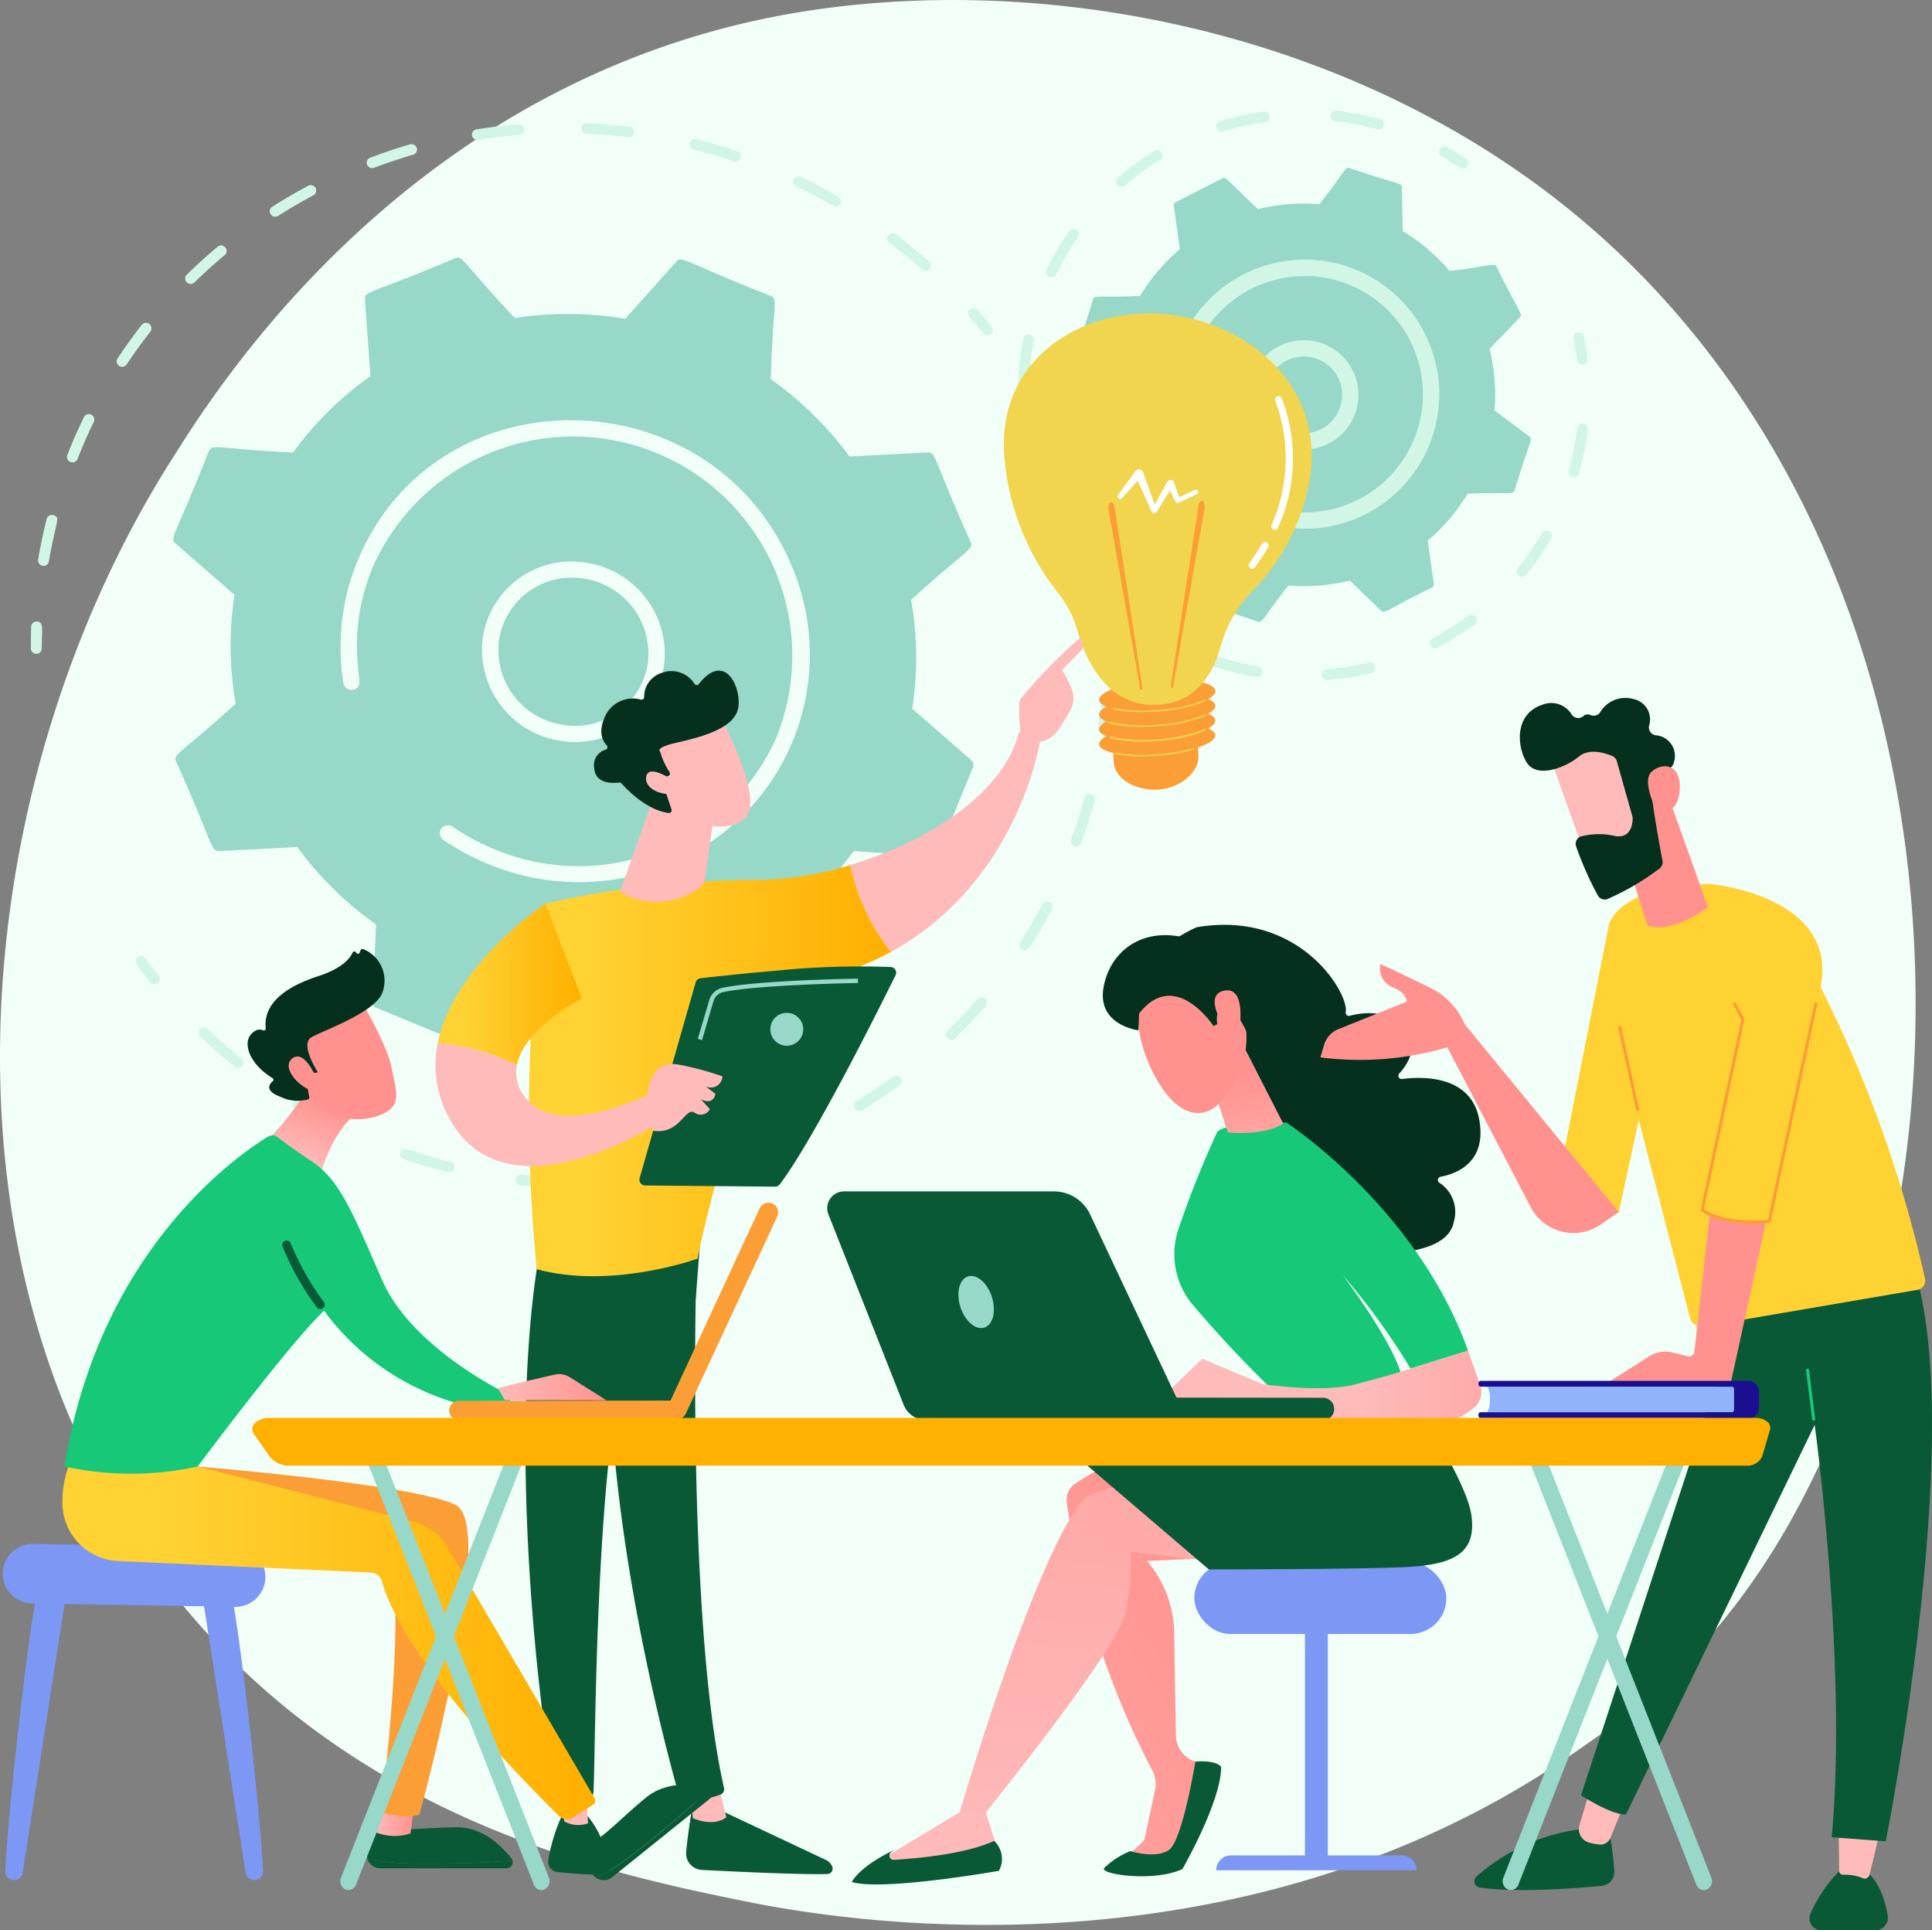 <svg xmlns="http://www.w3.org/2000/svg" xmlns:xlink="http://www.w3.org/1999/xlink" width="189.198" height="188.999" viewBox="0 0 189.198 188.999">
  <rect x="0" y="0" width="189.198" height="188.999" fill="#808080" stroke="none"/>
  <defs>
    <linearGradient id="linear-gradient" x1="240.841" y1="1.223" x2="241.848" y2="1.223" gradientUnits="objectBoundingBox">
      <stop offset="0" stop-color="#febbba"/>
      <stop offset="1" stop-color="#ff928e"/>
    </linearGradient>
    <linearGradient id="linear-gradient-2" x1="280.766" y1="1.078" x2="281.78" y2="1.078" xlink:href="#linear-gradient"/>
    <linearGradient id="linear-gradient-3" y1="0.5" x2="1" y2="0.5" gradientUnits="objectBoundingBox">
      <stop offset="0.188" stop-color="#ffd234"/>
      <stop offset="0.986" stop-color="#ffb000"/>
    </linearGradient>
    <linearGradient id="linear-gradient-4" x1="46.455" y1="0.612" x2="47.449" y2="0.612" xlink:href="#linear-gradient"/>
    <linearGradient id="linear-gradient-5" x1="138.144" y1="1.817" x2="140.124" y2="4.501" xlink:href="#linear-gradient"/>
    <linearGradient id="linear-gradient-6" x1="334.55" y1="1.23" x2="336.552" y2="-0.55" xlink:href="#linear-gradient"/>
    <linearGradient id="linear-gradient-8" x1="37.022" y1="0.738" x2="38.024" y2="0.738" xlink:href="#linear-gradient"/>
    <linearGradient id="linear-gradient-9" x1="92.599" y1="0.772" x2="93.59" y2="0.772" xlink:href="#linear-gradient"/>
    <linearGradient id="linear-gradient-10" x1="-79.144" y1="-16.852" x2="-79.467" y2="-17.918" xlink:href="#linear-gradient"/>
    <linearGradient id="linear-gradient-11" x1="-258.748" y1="-83.498" x2="-259.695" y2="-88.111" xlink:href="#linear-gradient"/>
    <linearGradient id="linear-gradient-12" x1="110.409" y1="0.5" x2="111.409" y2="0.5" xlink:href="#linear-gradient"/>
    <linearGradient id="linear-gradient-13" x1="0" y1="0.5" x2="1" y2="0.5" xlink:href="#linear-gradient"/>
    <linearGradient id="linear-gradient-16" x1="0.367" y1="0.85" x2="0.601" y2="0.282" xlink:href="#linear-gradient"/>
    <linearGradient id="linear-gradient-18" x1="21.119" y1="4.287" x2="20.078" y2="5.038" xlink:href="#linear-gradient"/>
    <linearGradient id="linear-gradient-19" x1="86.116" y1="12.72" x2="81.839" y2="15.33" xlink:href="#linear-gradient"/>
    <linearGradient id="linear-gradient-20" x1="-1.05" y1="2.829" x2="0.734" y2="-0.03" xlink:href="#linear-gradient"/>
    <linearGradient id="linear-gradient-21" x1="0.47" y1="0.997" x2="0.639" y2="-1.153" xlink:href="#linear-gradient"/>
    <linearGradient id="linear-gradient-22" x1="0.751" y1="1.908" x2="0.44" y2="0.311" xlink:href="#linear-gradient"/>
    <linearGradient id="linear-gradient-23" x1="-86.741" y1="8.255" x2="-85.34" y2="9.008" xlink:href="#linear-gradient"/>
    <linearGradient id="linear-gradient-24" x1="-366.092" y1="26.132" x2="-360.223" y2="28.575" xlink:href="#linear-gradient"/>
    <linearGradient id="linear-gradient-25" x1="0.623" y1="0.5" x2="1.623" y2="0.5" xlink:href="#linear-gradient"/>
    <linearGradient id="linear-gradient-26" x1="-304.821" y1="1.164" x2="-305.083" y2="-0.58" xlink:href="#linear-gradient"/>
    <linearGradient id="linear-gradient-27" x1="-351.84" y1="1.13" x2="-352.124" y2="-0.791" xlink:href="#linear-gradient"/>
    <linearGradient id="linear-gradient-28" x1="-36.79" y1="0.161" x2="-37.383" y2="1.632" xlink:href="#linear-gradient-3"/>
    <linearGradient id="linear-gradient-29" x1="-86.171" y1="0.5" x2="-85.171" y2="0.5" xlink:href="#linear-gradient"/>
    <linearGradient id="linear-gradient-30" x1="-44.693" y1="0.5" x2="-43.693" y2="0.5" xlink:href="#linear-gradient"/>
    <linearGradient id="linear-gradient-31" x1="-170.666" y1="1.029" x2="-169.377" y2="0.222" xlink:href="#linear-gradient"/>
    <linearGradient id="linear-gradient-32" x1="-137.544" y1="0.175" x2="-138.861" y2="1.493" xlink:href="#linear-gradient"/>
    <linearGradient id="linear-gradient-33" x1="-433.818" y1="2.763" x2="-430.556" y2="0.44" xlink:href="#linear-gradient"/>
    <linearGradient id="linear-gradient-34" x1="0.857" y1="-10.915" x2="0.637" y2="-3.932" gradientUnits="objectBoundingBox">
      <stop offset="0" stop-color="#09005d"/>
      <stop offset="1" stop-color="#1a0f91"/>
    </linearGradient>
    <linearGradient id="linear-gradient-35" x1="0.211" y1="32.996" x2="0.464" y2="4.261" xlink:href="#linear-gradient-3"/>
  </defs>
  <g id="t1-i22" transform="translate(-153.661 -6347.806)">
    <path id="Path_134605" data-name="Path 134605" d="M319.511,6509.768a67.814,67.814,0,0,1-10.377,8.737c-33.85,24.288-73.9,17.208-82.417,15.479-12.57-2.553-36.869-7.488-54.436-28.147-26.578-31.255-22.439-80.5-1.824-113,3.771-5.945,23.69-38.945,64.176-44.238,24.5-3.2,53.062,3.257,73.745,20.585C351.793,6405.556,348.7,6479.036,319.511,6509.768Z" fill="#f2fff9"/>
    <g id="Group_92147" data-name="Group 92147" transform="translate(156.68 6358.622)">
      <g id="Group_92141" data-name="Group 92141" transform="translate(0 1.231)">
        <g id="Group_92137" data-name="Group 92137">
          <path id="Path_134606" data-name="Path 134606" d="M171.572,6705.631a.537.537,0,0,1-.314-.483c0-.7.009-1.416.036-2.122a.519.519,0,0,1,.553-.5c.714.034.471.732.478,2.633a.519.519,0,0,1-.532.519A.541.541,0,0,1,171.572,6705.631Z" transform="translate(-171.257 -6653.716)" fill="#d2f6e6"/>
          <path id="Path_134607" data-name="Path 134607" d="M175.386,6460.761c.225-1.33.507-2.668.838-3.975a.525.525,0,0,1,.646-.373c.778.209.232.617-.432,4.538a.523.523,0,0,1-.614.422A.537.537,0,0,1,175.386,6460.761Zm2.861-10.248c.5-1.26,1.054-2.524,1.637-3.712a.536.536,0,0,1,.962.47c-.58,1.185-1.117,2.4-1.6,3.638a.536.536,0,0,1-1-.4Zm4.909-9.432c.744-1.123,1.543-2.23,2.375-3.292a.535.535,0,0,1,.849.651c-.816,1.041-1.6,2.125-2.327,3.226A.536.536,0,0,1,183.156,6441.081Zm6.787-7.47a.52.52,0,0,1,0-.743c.965-.945,1.981-1.865,3.02-2.732.534-.446,1.232.361.7.807-1.018.85-2.014,1.751-2.959,2.677A.539.539,0,0,1,189.943,6433.611Zm8.215-6.66a.517.517,0,0,1,.149-.727c1.144-.729,2.332-1.422,3.531-2.06a.532.532,0,0,1,.52.928c-1.174.625-2.338,1.3-3.459,2.018A.543.543,0,0,1,198.158,6426.951Zm9.719-4.566a.538.538,0,0,1-.276-.288.516.516,0,0,1,.3-.679c1.275-.483,2.584-.922,3.892-1.306a.545.545,0,0,1,.669.355.515.515,0,0,1-.349.653c-1.281.375-2.565.806-3.814,1.279A.539.539,0,0,1,207.877,6422.385Zm10.305-2.748a.539.539,0,0,1-.307-.392.516.516,0,0,1,.431-.6c1.35-.216,2.727-.383,4.092-.495a.542.542,0,0,1,.584.48.517.517,0,0,1-.478.567c-1.338.109-2.687.272-4.01.485A.541.541,0,0,1,218.182,6419.637Zm10.379-1.112a.52.52,0,0,1,.548-.5c1.37.061,2.758.177,4.125.344a.525.525,0,1,1-.113,1.043c-1.339-.164-2.7-.276-4.041-.336A.54.54,0,0,1,228.561,6418.524Zm33.336,13.8c-3.019-2.663-3.74-2.675-3.255-3.3a.537.537,0,0,1,.747-.094c1.1.828,2.18,1.71,3.213,2.621A.524.524,0,1,1,261.9,6432.32Zm-22.688-12.343a.524.524,0,0,1,.643-.378c1.334.335,2.673.727,3.981,1.164a.524.524,0,1,1-.327,1c-1.282-.428-2.594-.812-3.9-1.141A.535.535,0,0,1,239.209,6419.978Zm14.028,6.14c-3.489-2-4.2-1.872-3.862-2.591a.544.544,0,0,1,.709-.242c1.248.594,2.485,1.242,3.677,1.926a.524.524,0,1,1-.525.907Z" transform="translate(-174.671 -6418.022)" fill="#d2f6e6"/>
          <path id="Path_134608" data-name="Path 134608" d="M707.634,6526.082c-1.132-1.394-1.86-1.89-1.315-2.353a.54.54,0,0,1,.753.06c1.228,1.395,1.853,1.96,1.313,2.383A.607.607,0,0,1,707.634,6526.082Z" transform="translate(-614.366 -6505.489)" fill="#d2f6e6"/>
        </g>
        <g id="Group_92138" data-name="Group 92138" transform="translate(10.264 56.693)">
          <path id="Path_134609" data-name="Path 134609" d="M780.686,6751.552a.535.535,0,0,1-.31-.549c.086-.686.158-1.381.215-2.066a.52.52,0,0,1,.575-.471.539.539,0,0,1,.488.575c-.058.7-.132,1.409-.219,2.108a.522.522,0,0,1-.595.448A.56.56,0,0,1,780.686,6751.552Z" transform="translate(-686.131 -6748.463)" fill="#d2f6e6"/>
          <path id="Path_134610" data-name="Path 134610" d="M280.441,6833.851c-1.331-.658-2.651-1.379-3.922-2.143a.527.527,0,0,1-.187-.724c.424-.7.678,0,4.573,1.928a.528.528,0,0,1,.248.706A.544.544,0,0,1,280.441,6833.851Zm6.363,2.111c.258-.772.681-.139,4.87.911a.535.535,0,0,1,.4.64.525.525,0,0,1-.642.379c-1.433-.359-2.874-.784-4.282-1.261A.533.533,0,0,1,286.8,6835.962Zm-16.237-8.4c-1.155-.926-2.286-1.913-3.361-2.933a.521.521,0,0,1-.021-.744c.571-.585.662.149,4.048,2.866a.523.523,0,0,1,.085.74A.537.537,0,0,1,270.567,6827.561Zm27.822,11.572a.534.534,0,0,1-.312-.535.521.521,0,0,1,.582-.463c1.444.161,2.908.263,4.354.3a.54.54,0,0,1,.528.54.519.519,0,0,1-.539.511c-1.475-.042-2.971-.146-4.444-.31A.539.539,0,0,1,298.389,6839.133Zm11.537.023a.538.538,0,0,1-.311-.418.517.517,0,0,1,.462-.58c1.435-.154,2.881-.372,4.3-.646a.544.544,0,0,1,.633.415.516.516,0,0,1-.41.617c-1.446.279-2.922.5-4.387.659A.543.543,0,0,1,309.927,6839.156Zm11.22-2.472a.539.539,0,0,1-.283-.306.515.515,0,0,1,.321-.667c1.362-.461,2.72-.984,4.036-1.557a.544.544,0,0,1,.708.271.515.515,0,0,1-.263.692c-1.344.584-2.729,1.118-4.119,1.589A.541.541,0,0,1,321.147,6836.684Zm10.364-4.833a.545.545,0,0,1-.231-.2.516.516,0,0,1,.165-.723c1.222-.744,2.427-1.549,3.581-2.392a.541.541,0,0,1,.748.113.517.517,0,0,1-.1.734c-1.177.861-2.407,1.683-3.654,2.441A.541.541,0,0,1,331.511,6831.852Zm8.851-7.073c-.587-.587.157-.644,2.946-3.86a.535.535,0,0,1,.816.69c-.952,1.1-1.964,2.169-3.008,3.182A.539.539,0,0,1,340.362,6824.778Zm7.293-8.7c-.7-.447,0-.659,2-4.419a.536.536,0,0,1,.948.5c-.68,1.283-1.424,2.55-2.21,3.767A.534.534,0,0,1,347.656,6816.079Zm5.1-10.111a.53.53,0,0,1-.283-.66c.488-1.342.924-2.715,1.293-4.082a.525.525,0,0,1,.653-.362.535.535,0,0,1,.379.649c-.377,1.395-.821,2.8-1.32,4.165a.527.527,0,0,1-.682.307Z" transform="translate(-260.869 -6791.857)" fill="#d2f6e6"/>
          <path id="Path_134611" data-name="Path 134611" d="M232.494,6895.968c-1.164-1.45-1.761-2.042-1.2-2.439.583-.413.842.311,2.033,1.8a.518.518,0,0,1-.083.737A.542.542,0,0,1,232.494,6895.968Z" transform="translate(-231.08 -6868.545)" fill="#d2f6e6"/>
        </g>
        <g id="Group_92140" data-name="Group 92140" transform="translate(13.95 13.18)">
          <path id="Path_134612" data-name="Path 134612" d="M257.055,6552.949l7.64-.4a33.975,33.975,0,0,0,7.717,7.589c-.221,7.324-.756,7.822.006,8.138l8.523,3.525a.63.63,0,0,0,.71-.156l5.017-5.609a33.852,33.852,0,0,0,10.809.075l5.135,5.687a.644.644,0,0,0,.714.167l8.452-3.4a.607.607,0,0,0,.381-.608l-.541-7.536a32.264,32.264,0,0,0,7.57-7.473l7.645.513a.617.617,0,0,0,.616-.377l3.431-8.337a.621.621,0,0,0-.171-.7L324.927,6539a32.4,32.4,0,0,0-.112-10.649c5.447-4.963,6.16-4.917,5.84-5.662-3.676-8.166-3.387-8.818-4.224-8.774l-7.64.4a33.981,33.981,0,0,0-7.717-7.589c.221-7.32.756-7.821-.006-8.138-8.528-3.357-8.694-3.972-9.233-3.369l-5.017,5.609a33.867,33.867,0,0,0-10.809-.075c-5.07-5.387-5.087-6.16-5.849-5.853-8.3,3.514-8.892,3.2-8.833,4.009l.541,7.536a32.26,32.26,0,0,0-7.569,7.473c-7.308-.34-7.947-.9-8.26-.136-3.246,8.309-3.885,8.494-3.259,9.04l5.781,5.042a32.4,32.4,0,0,0,.112,10.65c-5.429,4.945-6.161,4.912-5.84,5.661C256.507,6552.34,256.218,6552.993,257.055,6552.949Z" transform="translate(-252.563 -6494.842)" fill="#98d8c9"/>
          <g id="Group_92139" data-name="Group 92139" transform="translate(30.221 29.762)">
            <path id="Path_134613" data-name="Path 134613" d="M428.792,6675.793a8.77,8.77,0,0,1,10.086-7.38,9.04,9.04,0,0,1,7.667,10.066,8.771,8.771,0,0,1-10.086,7.38h0A9.038,9.038,0,0,1,428.792,6675.793Zm7.775,9.287,0,0Zm2.094-15.108a7.2,7.2,0,0,0-8.283,6.061,7.422,7.422,0,0,0,6.3,8.268,7.2,7.2,0,0,0,8.283-6.062A7.423,7.423,0,0,0,438.661,6669.972Z" transform="translate(-428.709 -6668.31)" fill="#f2fff9"/>
          </g>
          <path id="Path_134614" data-name="Path 134614" d="M361.565,6630.669h0a23.725,23.725,0,0,1-3.454-1.956.791.791,0,0,1-.282-.98.752.752,0,0,1,.068-.118.8.8,0,0,1,1.112-.192,22.212,22.212,0,0,0,4.019,2.172h0a21.217,21.217,0,0,0,27.459-10.4q.179-.39.344-.788a21.458,21.458,0,0,0-39.646-16.4c-2.627,6.387-1.046,10.909-1.348,11.564a.807.807,0,0,1-1.521-.226,22.161,22.161,0,0,1,1.753-12.8c8.191-17.774,34.257-17.046,42.07,1.156a22.18,22.18,0,0,1,.176,17.32q-.178.432-.372.854a22.1,22.1,0,0,1-11.934,11.3,23.14,23.14,0,0,1-17.579-.128Q361.993,6630.866,361.565,6630.669Z" transform="translate(-331.654 -6571.702)" fill="#f2fff9"/>
        </g>
      </g>
      <g id="Group_92146" data-name="Group 92146" transform="translate(96.673 0)">
        <path id="Path_134615" data-name="Path 134615" d="M776.272,6477.908a18.609,18.609,0,0,0,4.594,3.91l.086,4.271c.009.475.415.291,5.123,1.9.436.14.388-.267,2.953-3.539a18.622,18.622,0,0,0,6.013-.489l3.083,2.962c.343.328.5-.088,4.967-2.279a.35.35,0,0,0,.188-.361l-.6-4.232a18.625,18.625,0,0,0,3.909-4.594c4.08-.167,4.455.114,4.6-.329,1.473-4.859,1.819-4.991,1.45-5.269l-3.416-2.564a18.615,18.615,0,0,0-.488-6.013l2.961-3.083c.328-.342-.088-.5-2.278-4.967-.208-.405-.445-.087-4.594.415a18.607,18.607,0,0,0-4.594-3.909l-.086-4.271c-.01-.475-.415-.291-5.123-1.9-.433-.14-.375.25-2.953,3.539a18.621,18.621,0,0,0-6.013.489l-3.083-2.961a.351.351,0,0,0-.4-.059L778,6446.91a.352.352,0,0,0-.188.362l.6,4.231a18.628,18.628,0,0,0-3.91,4.595c-4.079.167-4.455-.115-4.6.329-1.473,4.857-1.82,4.991-1.45,5.268l3.416,2.565a18.627,18.627,0,0,0,.488,6.013c-2.766,3-3.234,3.069-3.02,3.486l2.338,4.563C771.887,6478.73,772.143,6478.408,776.272,6477.908Z" transform="translate(-762.555 -6437.932)" fill="#98d8c9"/>
        <g id="Group_92145" data-name="Group 92145" transform="translate(0)">
          <g id="Group_92142" data-name="Group 92142" transform="translate(22.639 22.495)">
            <path id="Path_134616" data-name="Path 134616" d="M866.687,6546.965a5.35,5.35,0,1,1,4.993,5.685h0A5.356,5.356,0,0,1,866.687,6546.965Zm5.044,4.89,0,0Zm-3.453-4.787a3.761,3.761,0,0,0,3.5,3.991h0a3.755,3.755,0,1,0-3.5-3.991Z" transform="translate(-866.676 -6541.961)" fill="#d2f6e6"/>
          </g>
          <g id="Group_92143" data-name="Group 92143">
            <path id="Path_134617" data-name="Path 134617" d="M738.693,6606.519c-.206-.689-.387-1.395-.538-2.1a.532.532,0,0,1,.408-.631c.722-.156.619.651,1.149,2.426a.531.531,0,0,1-1.018.3Z" transform="translate(-737.556 -6570.67)" fill="#d2f6e6"/>
            <path id="Path_134618" data-name="Path 134618" d="M734.721,6437.517a28.4,28.4,0,0,1,.521-4.347.532.532,0,0,1,1.042.208c-.76,3.806-.167,4.73-1.056,4.692A.531.531,0,0,1,734.721,6437.517Zm3.034-10.371a.531.531,0,0,1-.246-.71,28.008,28.008,0,0,1,2.219-3.776.532.532,0,0,1,.872.609,26.941,26.941,0,0,0-2.135,3.632A.54.54,0,0,1,737.755,6427.146Zm6.868-8.86a.531.531,0,0,1-.123-.887,28.24,28.24,0,0,1,3.538-2.579.531.531,0,1,1,.558.9,27.234,27.234,0,0,0-3.4,2.481A.532.532,0,0,1,744.623,6418.285Zm9.819-5.4a.531.531,0,0,1,.067-.99,27.861,27.861,0,0,1,4.275-.95.532.532,0,0,1,.148,1.053,26.7,26.7,0,0,0-4.111.912A.529.529,0,0,1,754.442,6412.883Zm10.855-1.563a.532.532,0,0,1,.588-.469,28.147,28.147,0,0,1,4.3.83.532.532,0,0,1-.283,1.025,27.054,27.054,0,0,0-4.137-.8A.532.532,0,0,1,765.3,6411.319Z" transform="translate(-734.72 -6410.847)" fill="#d2f6e6"/>
            <path id="Path_134619" data-name="Path 134619" d="M977.035,6433.47c-1.606-1.106-2.313-1.221-1.953-1.841a.526.526,0,0,1,.726-.193c.62.359,1.235.749,1.83,1.159a.532.532,0,0,1-.6.875Z" transform="translate(-933.767 -6427.843)" fill="#d2f6e6"/>
          </g>
          <g id="Group_92144" data-name="Group 92144" transform="translate(10.853 21.708)">
            <path id="Path_134620" data-name="Path 134620" d="M1052.131,6540.067c-.248-1.941-.634-2.538.069-2.684a.531.531,0,0,1,.628.413c.146.7.266,1.42.358,2.137a.532.532,0,1,1-1.054.135Z" transform="translate(-1008.252 -6537.372)" fill="#d2f6e6"/>
            <path id="Path_134621" data-name="Path 134621" d="M844.324,6612.645c.277-.838.906.024,4.693.657a.532.532,0,0,1-.175,1.049,28.052,28.052,0,0,1-4.181-1.035A.531.531,0,0,1,844.324,6612.645Zm10.924,1.512a.532.532,0,0,1,.486-.573c3.859-.316,4.522-1.126,4.731-.265a.532.532,0,0,1-.392.642,27.954,27.954,0,0,1-4.252.683A.531.531,0,0,1,855.248,6614.156Zm10.637-2.895c-.415-.782.635-.633,3.72-2.936a.532.532,0,0,1,.636.852,28.218,28.218,0,0,1-3.637,2.3A.532.532,0,0,1,865.885,6611.262Zm8.645-6.846c-.689-.559.339-.832,2.274-4.158a.532.532,0,0,1,.919.534,28.068,28.068,0,0,1-2.446,3.545A.532.532,0,0,1,874.53,6604.416Zm4.9-10.346c1.051-3.724.526-4.633,1.407-4.525a.531.531,0,0,1,.463.592,28.1,28.1,0,0,1-.848,4.223.532.532,0,1,1-1.023-.289Z" transform="translate(-836.35 -6580.586)" fill="#d2f6e6"/>
            <path id="Path_134622" data-name="Path 134622" d="M799.963,6699.845c-.6-.39-1.2-.808-1.774-1.243a.531.531,0,0,1-.1-.744c.447-.589.892.088,2.452,1.093a.532.532,0,1,1-.576.894Z" transform="translate(-797.979 -6670.143)" fill="#d2f6e6"/>
          </g>
          <path id="Path_134623" data-name="Path 134623" d="M828.226,6520.627a.8.8,0,1,1,.771-1.4,11.675,11.675,0,0,0,2.253,1,11.574,11.574,0,1,0-6.957-15.866c-2.432,5.278.317,8.024-1.365,8.414a.8.8,0,0,1-.957-.6,13.171,13.171,0,1,1,8.79,9.566h0A13.267,13.267,0,0,1,828.226,6520.627Z" transform="translate(-806.72 -6481.428)" fill="#d2f6e6"/>
        </g>
      </g>
    </g>
    <g id="Group_92149" data-name="Group 92149" transform="translate(251.965 6378.494)">
      <path id="Path_134624" data-name="Path 134624" d="M792.411,6738.164c-.02-.25-.274-.465-.705-.638.468-.258.727-.535.705-.806-.066-.822-2.667-1.282-5.809-1.028s-5.635,1.125-5.569,1.945c.02.249.275.465.705.638-.468.258-.727.535-.705.806.02.25.275.464.705.638-.468.258-.727.535-.705.806.02.249.275.465.705.638-.468.258-.727.535-.705.806.029.363.555.656,1.4.847a7.248,7.248,0,0,0,.021.887c.123,1.514,1.825,2.7,4.076,2.7s4.2-1.617,4.222-3.136a7.619,7.619,0,0,0-.044-.99c1.077-.36,1.733-.8,1.7-1.226-.02-.249-.274-.465-.705-.638.468-.258.727-.535.705-.806-.02-.249-.274-.464-.705-.637C792.174,6738.711,792.433,6738.435,792.411,6738.164Z" transform="translate(-771.699 -6699.772)" fill="#fb9e36"/>
      <g id="Group_92148" data-name="Group 92148" transform="translate(10.172 37.829)">
        <path id="Path_134625" data-name="Path 134625" d="M792.695,6775.476a13.521,13.521,0,0,1-2.492-.2.075.075,0,0,1-.06-.088.076.076,0,0,1,.088-.061,16.219,16.219,0,0,0,4.151.132,17.854,17.854,0,0,0,3.482-.6.076.076,0,0,1,.042.145,17.981,17.981,0,0,1-3.512.606C793.81,6775.452,793.239,6775.476,792.695,6775.476Z" transform="translate(-789.418 -6769.935)" fill="#f1d54e"/>
        <path id="Path_134626" data-name="Path 134626" d="M790.076,6765.148a11.848,11.848,0,0,1-3.06-.332.075.075,0,1,1,.041-.145,17.465,17.465,0,0,0,9.251-.735.075.075,0,0,1,.1.037.077.077,0,0,1-.037.1,14.9,14.9,0,0,1-4.612,1C791.185,6765.126,790.617,6765.148,790.076,6765.148Z" transform="translate(-786.783 -6761.053)" fill="#f1d54e"/>
        <path id="Path_134627" data-name="Path 134627" d="M789.2,6756.733a11.013,11.013,0,0,1-3.225-.389.075.075,0,0,1,.047-.143,13.775,13.775,0,0,0,4.866.311,14.756,14.756,0,0,0,4.561-.992.075.075,0,0,1,.1.036.076.076,0,0,1-.037.1,14.9,14.9,0,0,1-4.612,1.006C790.316,6756.71,789.745,6756.733,789.2,6756.733Z" transform="translate(-785.924 -6754.08)" fill="#f1d54e"/>
        <path id="Path_134628" data-name="Path 134628" d="M791.68,6748.369a13.014,13.014,0,0,1-2.717-.247.076.076,0,0,1,.033-.147,15.75,15.75,0,0,0,4.362.175,14.856,14.856,0,0,0,4.537-.982.075.075,0,1,1,.063.137,15,15,0,0,1-4.588,1C792.792,6748.346,792.223,6748.369,791.68,6748.369Z" transform="translate(-788.393 -6747.161)" fill="#f1d54e"/>
      </g>
      <path id="Path_134629" data-name="Path 134629" d="M733.86,6557.773a10.63,10.63,0,0,0-1.9-3.715,24.591,24.591,0,0,1-5.3-13.694c-.547-9.517,7.894-14.282,15.6-13.635s15.3,6.381,14.47,15.235a20.443,20.443,0,0,1-5.831,11.953,12.608,12.608,0,0,0-3.027,5.362c-.681,2.46-2.3,5.526-6.157,5.713C736.726,6565.234,734.654,6560.586,733.86,6557.773Z" transform="translate(-726.635 -6526.671)" fill="#f1d54e"/>
      <path id="Path_134630" data-name="Path 134630" d="M821.911,6651.663l2.7-17.529c.056-.362.234-.6.4-.543s.252.406.2.769l-.005.031-3.07,17.366c-.023.131-.089.213-.148.185S821.892,6651.789,821.911,6651.663Z" transform="translate(-805.56 -6615.238)" fill="#fb9e36"/>
      <path id="Path_134631" data-name="Path 134631" d="M789.67,6652.474l-2.695-17.529c-.056-.362-.234-.605-.4-.543s-.252.406-.2.768l.005.031,3.07,17.366c.023.13.089.213.148.184S789.689,6652.6,789.67,6652.474Z" transform="translate(-776.116 -6615.911)" fill="#fb9e36"/>
      <path id="Path_134632" data-name="Path 134632" d="M799.351,6617.795a.282.282,0,0,0-.354-.092l-1.5.7-.521-1.484a.319.319,0,0,0-.183-.184.372.372,0,0,0-.461.142l0,0-1.234,2.25-1.145-3.2,0,0a.364.364,0,0,0-.173-.2.448.448,0,0,0-.567.111l-1.725,2.375a.208.208,0,0,0,.061.3.29.29,0,0,0,.367-.04l1.519-1.694,1.368,3.047v0a.242.242,0,0,0,.121.118.286.286,0,0,0,.358-.092l1.32-2.118.5,1.071,0,.01a.227.227,0,0,0,.012.022.282.282,0,0,0,.353.092l1.781-.832A.212.212,0,0,0,799.351,6617.795Z" transform="translate(-780.324 -6600.404)" fill="#fff"/>
      <path id="Path_134633" data-name="Path 134633" d="M866.731,6659.681a.342.342,0,0,1-.275-.546,20,20,0,0,0,1.25-1.9.342.342,0,0,1,.592.342,20.459,20.459,0,0,1-1.293,1.964A.341.341,0,0,1,866.731,6659.681Z" transform="translate(-842.412 -6634.693)" fill="#fff"/>
      <path id="Path_134634" data-name="Path 134634" d="M879.653,6586.972a.353.353,0,0,1-.136-.028.343.343,0,0,1-.178-.451,15.967,15.967,0,0,0,.367-12.118.342.342,0,1,1,.622-.285,16.4,16.4,0,0,1-.361,12.676A.342.342,0,0,1,879.653,6586.972Z" transform="translate(-853.117 -6565.789)" fill="#fff"/>
    </g>
    <g id="Group_92176" data-name="Group 92176" transform="translate(153.93 6410.28)">
      <g id="Group_92155" data-name="Group 92155" transform="translate(42.384 0)">
        <path id="Path_134635" data-name="Path 134635" d="M545.939,7376.932s-.445,2.384-.674,4.746a1.628,1.628,0,0,0,1.541,1.779c3.147.161,9.878.48,12.295.4a.529.529,0,0,0,.473-.721h0a1.186,1.186,0,0,0-.6-.646l-11.073-5.218Z" transform="translate(-520.724 -7262.841)" fill="#0a5936"/>
        <path id="Path_134636" data-name="Path 134636" d="M547.294,7366.735l.312,2.86s1.94.925,3.28-.083l-.776-3.191Z" transform="translate(-522.411 -7254.05)" fill="url(#linear-gradient)"/>
        <path id="Path_134637" data-name="Path 134637" d="M508.927,7055.389c-.154.745-1.141,37.214,2.6,53.6a.555.555,0,0,1-.332.643,9.669,9.669,0,0,1-3.182.615.956.956,0,0,1-.941-.695c-1.078-3.8-6.238-22.856-6.761-41.014-.585-20.291.007-.691.007-.691l.576-12.533Z" transform="translate(-483.277 -6996.4)" fill="#0a5936"/>
        <path id="Path_134638" data-name="Path 134638" d="M467.9,7383.482a17.169,17.169,0,0,0-1.363,4.4.993.993,0,0,0,.863,1.2c1.039.112,2.637.259,3.919.263a.991.991,0,0,0,.991-1.1,8.354,8.354,0,0,0-1.907-4.6Z" transform="translate(-455.489 -7268.268)" fill="#0a5936"/>
        <path id="Path_134639" data-name="Path 134639" d="M471.356,7361.353l.751,4.327a2.793,2.793,0,0,0,2.33.182l-.334-4.651Z" transform="translate(-459.502 -7249.817)" fill="url(#linear-gradient-2)"/>
        <path id="Path_134640" data-name="Path 134640" d="M454.984,7052.41c-3.372,19.215.238,47.572,1.494,53.128a.865.865,0,0,0,.692.663,5.807,5.807,0,0,0,2.5-.076.792.792,0,0,0,.576-.724c.218-4.479.165-31.994,3.24-42.838a2.468,2.468,0,0,1,.966-1.354l5.806-4.045.505-6.623Z" transform="translate(-444.778 -6992.449)" fill="#0a5936"/>
        <g id="Group_92150" data-name="Group 92150" transform="translate(9.154 9.145)">
          <path id="Path_134641" data-name="Path 134641" d="M477.339,6842.927a89.862,89.862,0,0,0-20.125,2.318c-3.007,16.594-.839,35.788-.839,35.788,7.38,2.011,15.755-1.036,15.755-1.036,1.3-6.936,7.22-26.433,7.22-26.433a31.472,31.472,0,0,0,11.718-3.6,20.49,20.49,0,0,1-3.969-8.51A32.047,32.047,0,0,1,477.339,6842.927Z" transform="translate(-455.62 -6828.382)" fill="url(#linear-gradient-3)"/>
          <path id="Path_134642" data-name="Path 134642" d="M657.7,6765.984a1.828,1.828,0,0,0-2.121-.618c-1.463,5.927-8.883,10.673-16.481,12.955a20.491,20.491,0,0,0,3.969,8.51C655.712,6779.882,657.7,6765.984,657.7,6765.984Z" transform="translate(-607.623 -6765.246)" fill="url(#linear-gradient-4)"/>
        </g>
        <g id="Group_92151" data-name="Group 92151" transform="translate(57.137)">
          <path id="Path_134643" data-name="Path 134643" d="M737.157,6722.113c.1.313-1.047.778-1.7-.505-.018-.612-.365-3.238.006-3.734a48.828,48.828,0,0,1,5.782-5.93.9.9,0,0,1,.1,1.25l-1.85,1.891a8.867,8.867,0,0,1,1.049,2.125,2.567,2.567,0,0,1-.274,1.887c-.327.577-.773,1.325-1.193,1.911A2.535,2.535,0,0,1,737.157,6722.113Z" transform="translate(-735.289 -6711.943)" fill="url(#linear-gradient-5)"/>
          <path id="Path_134644" data-name="Path 134644" d="M744.319,6737.422l-1.683,1.4-.538,1.4,1.473,1.666a19.216,19.216,0,0,1,.9-3.393C744.854,6737.9,744.664,6737.6,744.319,6737.422Z" transform="translate(-740.93 -6733.05)" fill="url(#linear-gradient-6)"/>
        </g>
        <path id="Path_134645" data-name="Path 134645" d="M417.672,6872.817l-3.577-9.288s-8.984,5.98-10.525,13.656a21.111,21.111,0,0,1,7.74,2.153C412,6875.713,417.672,6872.817,417.672,6872.817Z" transform="translate(-403.345 -6837.521)" fill="url(#linear-gradient-3)"/>
        <path id="Path_134646" data-name="Path 134646" d="M424.307,6947.536s-10.076,5.568-13.411.7a3.8,3.8,0,0,1-.669-2.96,21.127,21.127,0,0,0-7.74-2.154,10.614,10.614,0,0,0,1.084,7.287c5.82,10.892,22.038-.388,22.038-.388Z" transform="translate(-402.263 -6903.458)" fill="url(#linear-gradient-8)"/>
        <path id="Path_134647" data-name="Path 134647" d="M511.049,6804.263l-3.125,8.765a.317.317,0,0,0,.141.383,7.147,7.147,0,0,0,7.418-.428,1.492,1.492,0,0,0,.7-1.059l1.057-7.6Z" transform="translate(-489.781 -6788.424)" fill="url(#linear-gradient-9)"/>
        <g id="Group_92152" data-name="Group 92152" transform="translate(15.528 3.187)">
          <path id="Path_134648" data-name="Path 134648" d="M527.5,6757.169s3.279,6.317,2.827,8.852-4.589,2.313-8.182.216l-2.46-6.811Z" transform="translate(-515.068 -6752.597)" fill="url(#linear-gradient-10)"/>
          <path id="Path_134649" data-name="Path 134649" d="M500.04,6740.828a.259.259,0,0,0,.117-.378,6.766,6.766,0,0,1-.91-1.981s-.6-.39,1.536-.879,5.314-1.25,6-3.054c.667-1.76-1-6.217-3.759-2.7a.259.259,0,0,1-.41,0,2.671,2.671,0,0,0-3.243-1.088,2.45,2.45,0,0,0-1.7,2.351.257.257,0,0,1-.308.261,2.989,2.989,0,0,0-3.5,1.593c-.727,1.559-.273,2.449.145,2.886a.258.258,0,0,1-.115.428,1.554,1.554,0,0,0-1.114,1.763c.075,1.644,1.913,1.517,2.437,1.446a.26.26,0,0,1,.229.084c.444.5,2.444,2.627,4.628,2.9a.261.261,0,0,0,.277-.342l-.92-2.76a.261.261,0,0,1,.144-.322Z" transform="translate(-492.771 -6730.519)" fill="#05301d"/>
          <path id="Path_134650" data-name="Path 134650" d="M524.98,6788.916s-2.362-1.653-2.549-.281,2.122,2.01,3.273,1.509Z" transform="translate(-517.334 -6778.213)" fill="url(#linear-gradient-11)"/>
        </g>
        <g id="Group_92154" data-name="Group 92154" transform="translate(19.963 32.117)">
          <g id="Group_92153" data-name="Group 92153">
            <path id="Path_134651" data-name="Path 134651" d="M518.64,6919.9l5.489-19.168a.559.559,0,0,1,.473-.4c.994-.116,3.876-.441,7.2-.723a81.656,81.656,0,0,1,11.443-.38.561.561,0,0,1,.458.807c-1.581,3.2-8.087,16.215-11.344,20.478a.563.563,0,0,1-.453.222l-12.735-.119A.561.561,0,0,1,518.64,6919.9Z" transform="translate(-518.618 -6899.137)" fill="#0a5936"/>
            <path id="Path_134652" data-name="Path 134652" d="M523.919,6961.593s-.765-3.144-.456-4.259.906-2.55,2.9-2.231a29.14,29.14,0,0,1,4.341,1.158,1.14,1.14,0,0,1-1.632.983l.939.727s-.134,1.163-1.413.542l.873.963a1.017,1.017,0,0,1-1.49.343C527.038,6959.206,526.587,6961.971,523.919,6961.593Z" transform="translate(-522.571 -6945.463)" fill="url(#linear-gradient-12)"/>
          </g>
          <path id="Path_134653" data-name="Path 134653" d="M593.344,6927.43a1.611,1.611,0,1,0,1.611-1.611A1.611,1.611,0,0,0,593.344,6927.43Z" transform="translate(-580.523 -6921.241)" fill="#98d8c9"/>
          <path id="Path_134654" data-name="Path 134654" d="M552.374,6912.339l-.411-.122,1.117-3.79a1.728,1.728,0,0,1,1.3-1.21c3.542-.739,12.871-.89,13.266-.9l.007.428c-.1,0-9.684.157-13.186.887a1.3,1.3,0,0,0-.977.912Z" transform="translate(-546.242 -6905.089)" fill="#98d8c9"/>
        </g>
      </g>
      <g id="Group_92156" data-name="Group 92156" transform="translate(0 88.7)">
        <path id="Path_134655" data-name="Path 134655" d="M159.926,7254.062c-.585.865-2.91,20.468-3.275,27.707a.856.856,0,0,0,.857.9h0a.858.858,0,0,0,.848-.726l4.253-27.256Z" transform="translate(-156.406 -7249.751)" fill="#7d97f4"/>
        <path id="Path_134656" data-name="Path 134656" d="M271.756,7254.062c.585.865,2.91,20.468,3.274,27.707a.856.856,0,0,1-.857.9h0a.858.858,0,0,1-.848-.726l-4.253-27.256Z" transform="translate(-249.54 -7249.751)" fill="#7d97f4"/>
        <path id="Path_134657" data-name="Path 134657" d="M155.23,7231.718l0,.214a2.914,2.914,0,0,0,2.97,2.827l19.66.334a2.939,2.939,0,0,0,3.077-2.667l.01-.2a2.9,2.9,0,0,0-2.963-2.94l-19.668-.353A2.929,2.929,0,0,0,155.23,7231.718Z" transform="translate(-155.227 -7228.937)" fill="#7d97f4"/>
      </g>
      <g id="Group_92160" data-name="Group 92160" transform="translate(5.839 30.436)">
        <g id="Group_92157" data-name="Group 92157" transform="translate(29.809 85.999)">
          <path id="Path_134658" data-name="Path 134658" d="M368.943,7408.639c-3.495,0-5.041-.3-5.732-.572a1.326,1.326,0,0,0,1.292,1.026h12.363a.6.6,0,0,0,.58-.759C376.036,7408.447,373.043,7408.639,368.943,7408.639Z" transform="translate(-363.176 -7405.069)" fill="#0a5936"/>
          <path id="Path_134659" data-name="Path 134659" d="M377.275,7393.859a.585.585,0,0,0-.1-.211c-.942-1.2-2.834-3.09-5.407-3.054-3.77.053-5.085.462-8.014.023l-.691,2.291a1.313,1.313,0,0,0-.021.683c.691.273,2.238.573,5.732.573C372.872,7394.165,375.866,7393.973,377.275,7393.859Z" transform="translate(-363.005 -7390.594)" fill="#0a5936"/>
        </g>
        <path id="Path_134660" data-name="Path 134660" d="M368.21,7376.341l-.848,2.886a4.99,4.99,0,0,0,3.532.169l.325-2.5Z" transform="translate(-336.805 -7292.788)" fill="url(#linear-gradient-13)"/>
        <g id="Group_92158" data-name="Group 92158" transform="translate(50.905 81.828)">
          <path id="Path_134661" data-name="Path 134661" d="M498.359,7373.958c-2.724,2.189-4.117,2.925-4.826,3.146a1.325,1.325,0,0,0,1.647-.012l9.638-7.744a.6.6,0,0,0-.022-.952C503.768,7369.366,501.555,7371.391,498.359,7373.958Z" transform="translate(-492.234 -7368.033)" fill="#0a5936"/>
          <path id="Path_134662" data-name="Path 134662" d="M498.524,7366.646a.574.574,0,0,0-.21-.1c-1.484-.343-4.135-.623-6.119,1.017-2.906,2.4-3.675,3.543-6.233,5.037l.889,2.211a1.306,1.306,0,0,0,.41.543c.709-.221,2.1-.957,4.826-3.146C495.283,7369.64,497.5,7367.615,498.524,7366.646Z" transform="translate(-485.962 -7366.283)" fill="#0a5936"/>
        </g>
        <path id="Path_134663" data-name="Path 134663" d="M247.077,7184.734s20.923,1.708,25.215,3.729-3.5,30.34-3.5,30.34-1.169.563-3.769-.246c0,0,2.666-20.9.682-25.431l-22.655-3.705Z" transform="translate(-233.82 -7134.055)" fill="#fb9e36"/>
        <path id="Path_134664" data-name="Path 134664" d="M473.845,7373.956c.194.177,2.079,3.978,2.079,3.978s2.1-.454,2.526-1.781l-1.888-3.431Z" transform="translate(-425.019 -7289.79)" fill="url(#linear-gradient-13)"/>
        <path id="Path_134665" data-name="Path 134665" d="M189.914,7183.715a10.6,10.6,0,0,0-.654,3.821,5.736,5.736,0,0,0,5.474,5.612l24.735,1.128a1.185,1.185,0,0,1,1.1.891c.581,2.249,3.422,9.152,17.31,22.929a1.119,1.119,0,0,0,1.385.15l1.977-1.248a.456.456,0,0,0,.15-.615l-14.4-24.594a5.572,5.572,0,0,0-3.386-2.511l-21.082-5.389Z" transform="translate(-189.259 -7133.21)" fill="url(#linear-gradient-3)"/>
        <path id="Path_134666" data-name="Path 134666" d="M309.314,6959.8s-2.65,4.686-5.351,6.955l5.584,3.115s1.258-4.959,4.133-6.412Z" transform="translate(-284.283 -6947.711)" fill="url(#linear-gradient-16)"/>
        <path id="Path_134667" data-name="Path 134667" d="M190.458,7028.181a30.606,30.606,0,0,0,13.051,0s8.918-11.989,12.369-15.252a24.542,24.542,0,0,0,17.754,9.916l.683-1.527s-9.753-4.5-12.755-11.4-4.208-9.854-6.94-11.656c-1.7-1.122-2.72-1.889-3.246-2.308a.873.873,0,0,0-1-.063C207.476,6997.653,193.836,7007,190.458,7028.181Z" transform="translate(-190.252 -6977.501)" fill="#17c878"/>
        <path id="Path_134668" data-name="Path 134668" d="M318.506,7062.465a.427.427,0,0,1-.34-.167,26.645,26.645,0,0,1-3.36-5.958.428.428,0,1,1,.8-.307,26.267,26.267,0,0,0,3.24,5.743.428.428,0,0,1-.34.689Z" transform="translate(-293.243 -7027.206)" fill="#0a5936"/>
        <path id="Path_134669" data-name="Path 134669" d="M437.808,7133.386l1.379-.368,4.187-.969a1.937,1.937,0,0,1,1.471.248l3.6,2.265-9.941-.017Z" transform="translate(-395.165 -7090.367)" fill="url(#linear-gradient-13)"/>
        <g id="Group_92159" data-name="Group 92159" transform="translate(18.141)">
          <path id="Path_134670" data-name="Path 134670" d="M323.473,6918.854s2.575,4.281,3.022,6.646,1.164,3.845-1.529,4.688a5.909,5.909,0,0,1-6.766-2.433s-2.453-3.4-2.208-4.955S323.473,6918.854,323.473,6918.854Z" transform="translate(-312.376 -6913.791)" fill="url(#linear-gradient-18)"/>
          <path id="Path_134671" data-name="Path 134671" d="M301.539,6901.479l.348-.046s-1.823-2.756-.63-3.439,6.055-2.361,6.9-4.275a3.325,3.325,0,0,0-1.872-4.367.187.187,0,0,0-.225.118l-.086.232a.189.189,0,0,1-.35.01h0a.188.188,0,0,0-.342-.007c-.26.574-1.04,1.554-3.378,2.312-3.318,1.075-5.384,2.748-5.13,5.105a.189.189,0,0,1-.27.191c-.271-.12-.682-.139-1.16.383-.83.908-.18,2.894,2.088,4.3a.187.187,0,0,1,.031.3c-.339.291-.816.938.718,1.516a3.852,3.852,0,0,0,2.742.264.189.189,0,0,0,.116-.212l-.4-2.066a.188.188,0,0,1,.161-.223Z" transform="translate(-294.998 -6889.345)" fill="#05301d"/>
          <path id="Path_134672" data-name="Path 134672" d="M321.089,6952.756s-1.136-2.8-2.33-1.816,1.1,3.161,2.163,3.132Z" transform="translate(-314.405 -6940.198)" fill="url(#linear-gradient-19)"/>
        </g>
      </g>
      <g id="Group_92163" data-name="Group 92163" transform="translate(43.738 55.276)">
        <g id="Group_92161" data-name="Group 92161" transform="translate(0 19.388)">
          <path id="Path_134673" data-name="Path 134673" d="M411.063,7149.043h.049l21.237-.021a.949.949,0,1,0,0-1.9l-21.237.021a.949.949,0,0,0-.047,1.9Z" transform="translate(-410.16 -7147.125)" fill="#fb9e36"/>
        </g>
        <g id="Group_92162" data-name="Group 92162" transform="translate(21.367)">
          <path id="Path_134674" data-name="Path 134674" d="M543.748,7034.63l-.022.043-8.936,19.267a.949.949,0,1,0,1.721.8l8.936-19.266a.949.949,0,0,0-1.7-.842Z" transform="translate(-534.702 -7034.123)" fill="#fb9e36"/>
        </g>
      </g>
      <g id="Group_92169" data-name="Group 92169" transform="translate(80.739 28.079)">
        <g id="Group_92164" data-name="Group 92164" transform="translate(35.95 62.433)">
          <rect id="Rectangle_31821" data-name="Rectangle 31821" width="2.241" height="24.24" transform="translate(10.833 5.431)" fill="#7d97f4"/>
          <path id="Path_134675" data-name="Path 134675" d="M867.45,7408.119H847.818a1.459,1.459,0,0,1,1.459-1.459h16.714a1.459,1.459,0,0,1,1.459,1.459Z" transform="translate(-845.68 -7377.98)" fill="#7d97f4"/>
          <rect id="Rectangle_31822" data-name="Rectangle 31822" width="24.683" height="7" rx="3.5" fill="#7d97f4"/>
        </g>
        <g id="Group_92165" data-name="Group 92165" transform="translate(2.408 47.149)">
          <path id="Path_134676" data-name="Path 134676" d="M770.369,7176.95a19.516,19.516,0,0,0-7.075,3.02,1.868,1.868,0,0,0-.824,1.784,79.141,79.141,0,0,0,8.372,26.277,2.829,2.829,0,0,1,.271,1.94l-1.056,4.915-1.959,1.837h5.045l3.359-9.091-1.437-.454a2.719,2.719,0,0,1-1.9-2.545l-.168-9.752a11.1,11.1,0,0,0-2.664-7.343l8.058-.392Z" transform="translate(-741.421 -7172.398)" fill="url(#linear-gradient-20)"/>
          <path id="Path_134677" data-name="Path 134677" d="M783.728,7363.453c-.46.6,4.945,1.4,7.676.08,0,0,3.785-6.586,3.785-9.978,0,0-.3-.69-2.523-.534,0,0-1.271,7.8-2.613,8.672s-3.755.088-3.755.088A7.907,7.907,0,0,0,783.728,7363.453Z" transform="translate(-759.021 -7318.241)" fill="#0a5936"/>
          <path id="Path_134678" data-name="Path 134678" d="M687.015,7193.727c-.043-.074-8.675-1.038-8.675-1.038a19.948,19.948,0,0,1-.6,6.238c-.883,3.613-13.557,19.267-13.557,19.267l1.329,4.213a21.372,21.372,0,0,1-12.128.729l8.236-4.942s7.708-26.267,12.429-30.953l8.653-2.994Z" transform="translate(-651.062 -7178.443)" fill="url(#linear-gradient-21)"/>
          <path id="Path_134679" data-name="Path 134679" d="M806.576,7150.416s4.974,7.4,5.382,10.771-1.362,4.746-6.581,4.972-19.15.222-19.15.222l-11.89-10.161s8.665-3.092,10.918-3.966S806.576,7150.416,806.576,7150.416Z" transform="translate(-751.264 -7150.416)" fill="#0a5936"/>
          <path id="Path_134680" data-name="Path 134680" d="M653.8,7398.392a2.433,2.433,0,0,1,.464,2.928s-11.334,2.009-14.411,1.1c0,0,.639-1.458,4.1-3.118l-.256.2a.414.414,0,0,0,.274.743C646.259,7400.106,650.984,7399.688,653.8,7398.392Z" transform="translate(-639.854 -7355.847)" fill="#0a5936"/>
        </g>
        <g id="Group_92167" data-name="Group 92167" transform="translate(26.986)">
          <path id="Path_134681" data-name="Path 134681" d="M819.435,6875.84c10.167-1.729,14.953,6.563,14.6,8.305a.319.319,0,0,0,.4.366c1.167-.314,3.746-.71,5.344,1.292,1.411,1.768.357,3.437-.5,4.353a.321.321,0,0,0,.268.542c2.146-.271,6.809-.336,7.572,4.032.711,4.073-2.124,5.222-3.805,5.546a.319.319,0,0,0-.106.583,3.4,3.4,0,0,1,1.418,3.8c-.616,3.4-7.284,3.123-8.064,3.079a.316.316,0,0,1-.139-.041l-10.682-6.093a.321.321,0,0,1-.157-.224l-2.156-12.455a.319.319,0,0,1,.085-.277l-6.964-9.827C814.019,6878.453,819.315,6875.86,819.435,6875.84Z" transform="translate(-810.244 -6875.604)" fill="#05301d"/>
          <path id="Path_134682" data-name="Path 134682" d="M834.225,7015.23a113.543,113.543,0,0,1-8.642-9.167,7.751,7.751,0,0,1-1.312-6.976,96.285,96.285,0,0,1,3.826-9.634c.323-1.083,6.817-1.038,6.817-1.038s12.779,8.294,17.8,22.342l-5.639,1.755a65.888,65.888,0,0,0-6.633-9.156s5.7,7.536,5.905,10.621Z" transform="translate(-816.942 -6969.061)" fill="#17c878"/>
          <path id="Path_134683" data-name="Path 134683" d="M843.546,6944.355c.068.226,1.763,5.844,1.9,5.961s3.717.31,5.4-.844l-4.185-8.187Z" transform="translate(-833.177 -6930.017)" fill="url(#linear-gradient-22)"/>
          <g id="Group_92166" data-name="Group 92166" transform="translate(0 1.013)">
            <path id="Path_134684" data-name="Path 134684" d="M803.246,6906.976s-.819,3.219,1.447,7.549,4.832,4.324,6.234,2.939a9.137,9.137,0,0,0,2.721-7.923C813.237,6905.354,804.429,6902.881,803.246,6906.976Z" transform="translate(-799.672 -6900.87)" fill="url(#linear-gradient-23)"/>
            <path id="Path_134685" data-name="Path 134685" d="M793.952,6890.4s-3.76-5.749-7.286-1.224l-.064,1.645s-4.13-.49-3.407-4.277,4.292-6.153,8.888-4.513,7.23,3.322,7.526,6.616-2.324,2.572-2.324,2.572-.855-2.319-2.07-2.561-.9,1.567-.9,1.567Z" transform="translate(-783.11 -6881.507)" fill="#05301d"/>
            <path id="Path_134686" data-name="Path 134686" d="M847.8,6916.39s-1.95-2.943.048-3.382,1.688,2.868,1.472,4.091Z" transform="translate(-835.992 -6907.57)" fill="url(#linear-gradient-24)"/>
          </g>
          <path id="Path_134687" data-name="Path 134687" d="M815.077,7123.523l4.255-4.1,5.886,2.487s5.859.908,9.213,0l3.353-.908,7.578-2.359,1.19,3.364a2.026,2.026,0,0,1-.74,2.327,13.325,13.325,0,0,1-1.914,1.191c-1,.438-24.6-.3-24.6-.3Z" transform="translate(-809.593 -7076.944)" fill="url(#linear-gradient-25)"/>
        </g>
        <g id="Group_92168" data-name="Group 92168" transform="translate(0 26.101)">
          <path id="Path_134688" data-name="Path 134688" d="M784.144,7147.572h-.057l-24.684-.027a1.1,1.1,0,1,1,0-2.209l24.684.027a1.1,1.1,0,0,1,.054,2.208Z" transform="translate(-735.571 -7125.16)" fill="#0a5936"/>
          <path id="Path_134689" data-name="Path 134689" d="M627.464,7027.738h20.557a3.917,3.917,0,0,1,3.544,2.247l9.5,20.151H635.521a2.381,2.381,0,0,1-2.214-1.506l-7.37-18.647A1.642,1.642,0,0,1,627.464,7027.738Z" transform="translate(-625.821 -7027.738)" fill="#0a5936"/>
          <path id="Path_134690" data-name="Path 134690" d="M703.965,7078.02c.445,1.384.116,2.728-.735,3s-1.9-.626-2.348-2.01-.116-2.728.735-3S703.519,7076.635,703.965,7078.02Z" transform="translate(-687.839 -7067.687)" fill="#98d8c9"/>
        </g>
      </g>
      <g id="Group_92173" data-name="Group 92173" transform="translate(129.031 5.848)">
        <g id="Group_92170" data-name="Group 92170" transform="translate(15.079 54.078)">
          <path id="Path_134691" data-name="Path 134691" d="M1008.527,7392.186a30.046,30.046,0,0,1,.361,3.146,1.355,1.355,0,0,1-1.221,1.43c-2.527.245-8.278.7-11.95.167a.616.616,0,0,1-.339-1.061,19.077,19.077,0,0,1,11.19-4.754Z" transform="translate(-995.183 -7334.516)" fill="#0a5936"/>
          <path id="Path_134692" data-name="Path 134692" d="M1059.221,7371.922l-1.277,3.131a1.044,1.044,0,0,1-1.071.647,5.73,5.73,0,0,1-1.044-.2,1.372,1.372,0,0,1-.912-1.705l.964-3.225Z" transform="translate(-1044.621 -7317.496)" fill="url(#linear-gradient-26)"/>
          <path id="Path_134693" data-name="Path 134693" d="M1190.078,7411.891a13.405,13.405,0,0,0-3.555,4.886,1.167,1.167,0,0,0,1.109,1.55h5.264a1.241,1.241,0,0,0,1.227-1.452C1193.787,7414.98,1192.82,7411.9,1190.078,7411.891Z" transform="translate(-1153.638 -7351.728)" fill="#0a5936"/>
          <path id="Path_134694" data-name="Path 134694" d="M1207.1,7393.772s-.517,2.287-.914,3.8a.484.484,0,0,1-.632.33,4.4,4.4,0,0,0-1.916-.348.373.373,0,0,1-.411-.372l-.05-3.8Z" transform="translate(-1167.496 -7336.394)" fill="url(#linear-gradient-27)"/>
          <path id="Path_134695" data-name="Path 134695" d="M1071.623,7067.142l-15.559,47.466s2.984,1.955,4.406,1.873l18.48-38.146s3.234,23.5,1.667,40.379l5.293.4s8.607-43.123,2.088-57.893Z" transform="translate(-1045.619 -7061.224)" fill="#0a5936"/>
          <path id="Path_134696" data-name="Path 134696" d="M1185.233,7133.966h.019a.151.151,0,0,0,.13-.168l-.6-4.793a.151.151,0,1,0-.3.038l.6,4.792A.151.151,0,0,0,1185.233,7133.966Z" transform="translate(-1152.002 -7117.266)" fill="#17c878"/>
        </g>
        <path id="Path_134697" data-name="Path 134697" d="M1056.61,6852.27s12.606,1.119,10.822,10.1a122.453,122.453,0,0,1,10.226,28.561.909.909,0,0,1-.737,1.08l-20.993,3.594a1.13,1.13,0,0,1-1.285-.83l-5.016-19.386-1.954,9.013-6.21-1.618,5.228-26.483S1047.421,6852.436,1056.61,6852.27Z" transform="translate(-1018.443 -6834.042)" fill="url(#linear-gradient-28)"/>
        <path id="Path_134698" data-name="Path 134698" d="M1079.227,6941.663a.156.156,0,0,0,.153-.189l-1.75-8.035a.156.156,0,1,0-.306.066l1.75,8.035A.157.157,0,0,0,1079.227,6941.663Z" transform="translate(-1048.149 -6901.182)" fill="#fb9e36"/>
        <path id="Path_134699" data-name="Path 134699" d="M1074.844,7054.568a3,3,0,0,1,2.168-.282l1.461.364a.529.529,0,0,0,.654-.455l1.511-13.453a12.378,12.378,0,0,0,5.516.725l-3.479,15.86H1070.5Z" transform="translate(-1042.5 -6990.179)" fill="url(#linear-gradient-29)"/>
        <path id="Path_134700" data-name="Path 134700" d="M907.292,6907.077l.368-1.223a2.419,2.419,0,0,1,1.414-1.548l6.655-2.676s.1-.854-1.406-1.434a2,2,0,0,1-1.154-2.267s2.058.938,5.071,2.428a7.05,7.05,0,0,1,3.2,3.487l15.08,18.383-1.77,1.216a4.727,4.727,0,0,1-6.853-1.682l-8.169-15.665A30.46,30.46,0,0,1,907.292,6907.077Z" transform="translate(-907.292 -6871.869)" fill="url(#linear-gradient-30)"/>
        <g id="Group_92172" data-name="Group 92172" transform="translate(19.536)">
          <path id="Path_134701" data-name="Path 134701" d="M1086.558,6801.669l3.877,10.852s-3.433,2.684-5.939,1.776l-1.954-6.22S1084.035,6800.475,1086.558,6801.669Z" transform="translate(-1072.012 -6792.017)" fill="url(#linear-gradient-31)"/>
          <g id="Group_92171" data-name="Group 92171">
            <path id="Path_134702" data-name="Path 134702" d="M1038.5,6769.146c0,.167,3.735,10.573,3.735,10.573l5.9-2.259-2.074-10.388S1038.5,6766.347,1038.5,6769.146Z" transform="translate(-1035.526 -6763.392)" fill="url(#linear-gradient-32)"/>
            <path id="Path_134703" data-name="Path 134703" d="M1030.658,6752.239l1.52,5.383a.772.772,0,0,1,.029.21c0,.439-.108,1.95-1.647,1.745a7.039,7.039,0,0,0-3.485.046.78.78,0,0,0-.4.971,33.726,33.726,0,0,0,2.124,4.793.78.78,0,0,0,1,.321,25.188,25.188,0,0,0,5.055-2.974.782.782,0,0,0,.276-.75c-.258-1.377-1.028-5.565-1.062-6.765-.032-1.127,1.232-1.987,1.789-2.31a.768.768,0,0,0,.362-.486,2.025,2.025,0,0,0-1.77-2.728.783.783,0,0,1-.635-.931,2.029,2.029,0,0,0-1.526-2.613,2.861,2.861,0,0,0-3.263,1.3.781.781,0,0,1-.969.258.619.619,0,0,0-.693.125.769.769,0,0,1-1.126-.171,2.333,2.333,0,0,0-2.876-.95c-2.664.862-2.536,3.934-1.56,5.6s3.811.57,5.153-.536c1.02-.841,2.574-.338,3.26-.048A.775.775,0,0,1,1030.658,6752.239Z" transform="translate(-1021.161 -6746.027)" fill="#05301d"/>
            <path id="Path_134704" data-name="Path 134704" d="M1095.206,6789.54s-1.576-2.982-.534-3.919,2.809-.782,2.761,1.549C1097.374,6790.07,1095.206,6789.54,1095.206,6789.54Z" transform="translate(-1081.765 -6778.383)" fill="url(#linear-gradient-33)"/>
          </g>
        </g>
        <path id="Path_134705" data-name="Path 134705" d="M1129.448,6941.482a14.86,14.86,0,0,0,1.541-.073l.112-.012,4.59-21.4a.156.156,0,1,0-.306-.066l-4.542,21.179c-.683.061-4.331.3-6.257-1.062l3.976-18.593-.83-1.564a.156.156,0,1,0-.276.147l.777,1.463-3.995,18.678.08.06C1125.709,6941.284,1127.951,6941.482,1129.448,6941.482Z" transform="translate(-1087.017 -6889.992)" fill="#fb9e36"/>
      </g>
      <g id="Group_92174" data-name="Group 92174" transform="translate(33.056 78.281)">
        <path id="Path_134706" data-name="Path 134706" d="M348.7,7212.518a.741.741,0,0,1-.316-.071.9.9,0,0,1-.419-1.146l16.773-42.559a.777.777,0,0,1,1.051-.457.905.905,0,0,1,.419,1.147l-16.773,42.558A.8.8,0,0,1,348.7,7212.518Z" transform="translate(-347.896 -7168.213)" fill="#98d8c9"/>
        <path id="Path_134707" data-name="Path 134707" d="M377.835,7212.517a.8.8,0,0,1-.735-.528l-16.773-42.558a.9.9,0,0,1,.419-1.147.776.776,0,0,1,1.051.457L378.57,7211.3a.9.9,0,0,1-.419,1.146A.741.741,0,0,1,377.835,7212.517Z" transform="translate(-358.14 -7168.212)" fill="#98d8c9"/>
        <path id="Path_134708" data-name="Path 134708" d="M1012.181,7212.518a.741.741,0,0,1-.316-.071.9.9,0,0,1-.419-1.146l16.773-42.559a.777.777,0,0,1,1.051-.457.905.905,0,0,1,.419,1.147l-16.773,42.558A.8.8,0,0,1,1012.181,7212.518Z" transform="translate(-897.548 -7168.213)" fill="#98d8c9"/>
        <path id="Path_134709" data-name="Path 134709" d="M1041.32,7212.517a.8.8,0,0,1-.735-.528l-16.773-42.558a.9.9,0,0,1,.419-1.147.776.776,0,0,1,1.051.457l16.773,42.559a.9.9,0,0,1-.419,1.146A.74.74,0,0,1,1041.32,7212.517Z" transform="translate(-907.792 -7168.212)" fill="#98d8c9"/>
      </g>
      <g id="Group_92175" data-name="Group 92175" transform="translate(144.514 72.73)">
        <path id="Path_134710" data-name="Path 134710" d="M1001.857,7141.665h24.293v-2.507h-24.293C1002.377,7139.158,1002.377,7141.665,1001.857,7141.665Z" transform="translate(-1001.116 -7138.591)" fill="#91b3fa"/>
        <path id="Path_134711" data-name="Path 134711" d="M1022.345,7138.928a.229.229,0,0,0,.228-.228v-2.051a.229.229,0,0,0-.228-.228H997.767a.229.229,0,0,1-.228-.228v-.111a.229.229,0,0,1,.228-.228h26.2a1.049,1.049,0,0,1,1.049,1.049v1.6a.989.989,0,0,1-.989.989H997.767a.229.229,0,0,1-.228-.228v-.111a.229.229,0,0,1,.228-.228Z" transform="translate(-997.539 -7135.854)" fill="url(#linear-gradient-34)"/>
      </g>
      <path id="Path_134712" data-name="Path 134712" d="M446.293,7158.134a.739.739,0,0,0-.3-.789,1.8,1.8,0,0,0-1.111-.348H299.318a1.968,1.968,0,0,0-1.4.507.791.791,0,0,0-.108,1.052l1.577,2.265a2.461,2.461,0,0,0,2.005.851H443.881a1.641,1.641,0,0,0,1.642-.9Z" transform="translate(-273.224 -7080.64)" fill="url(#linear-gradient-35)"/>
    </g>
  </g>
</svg>
